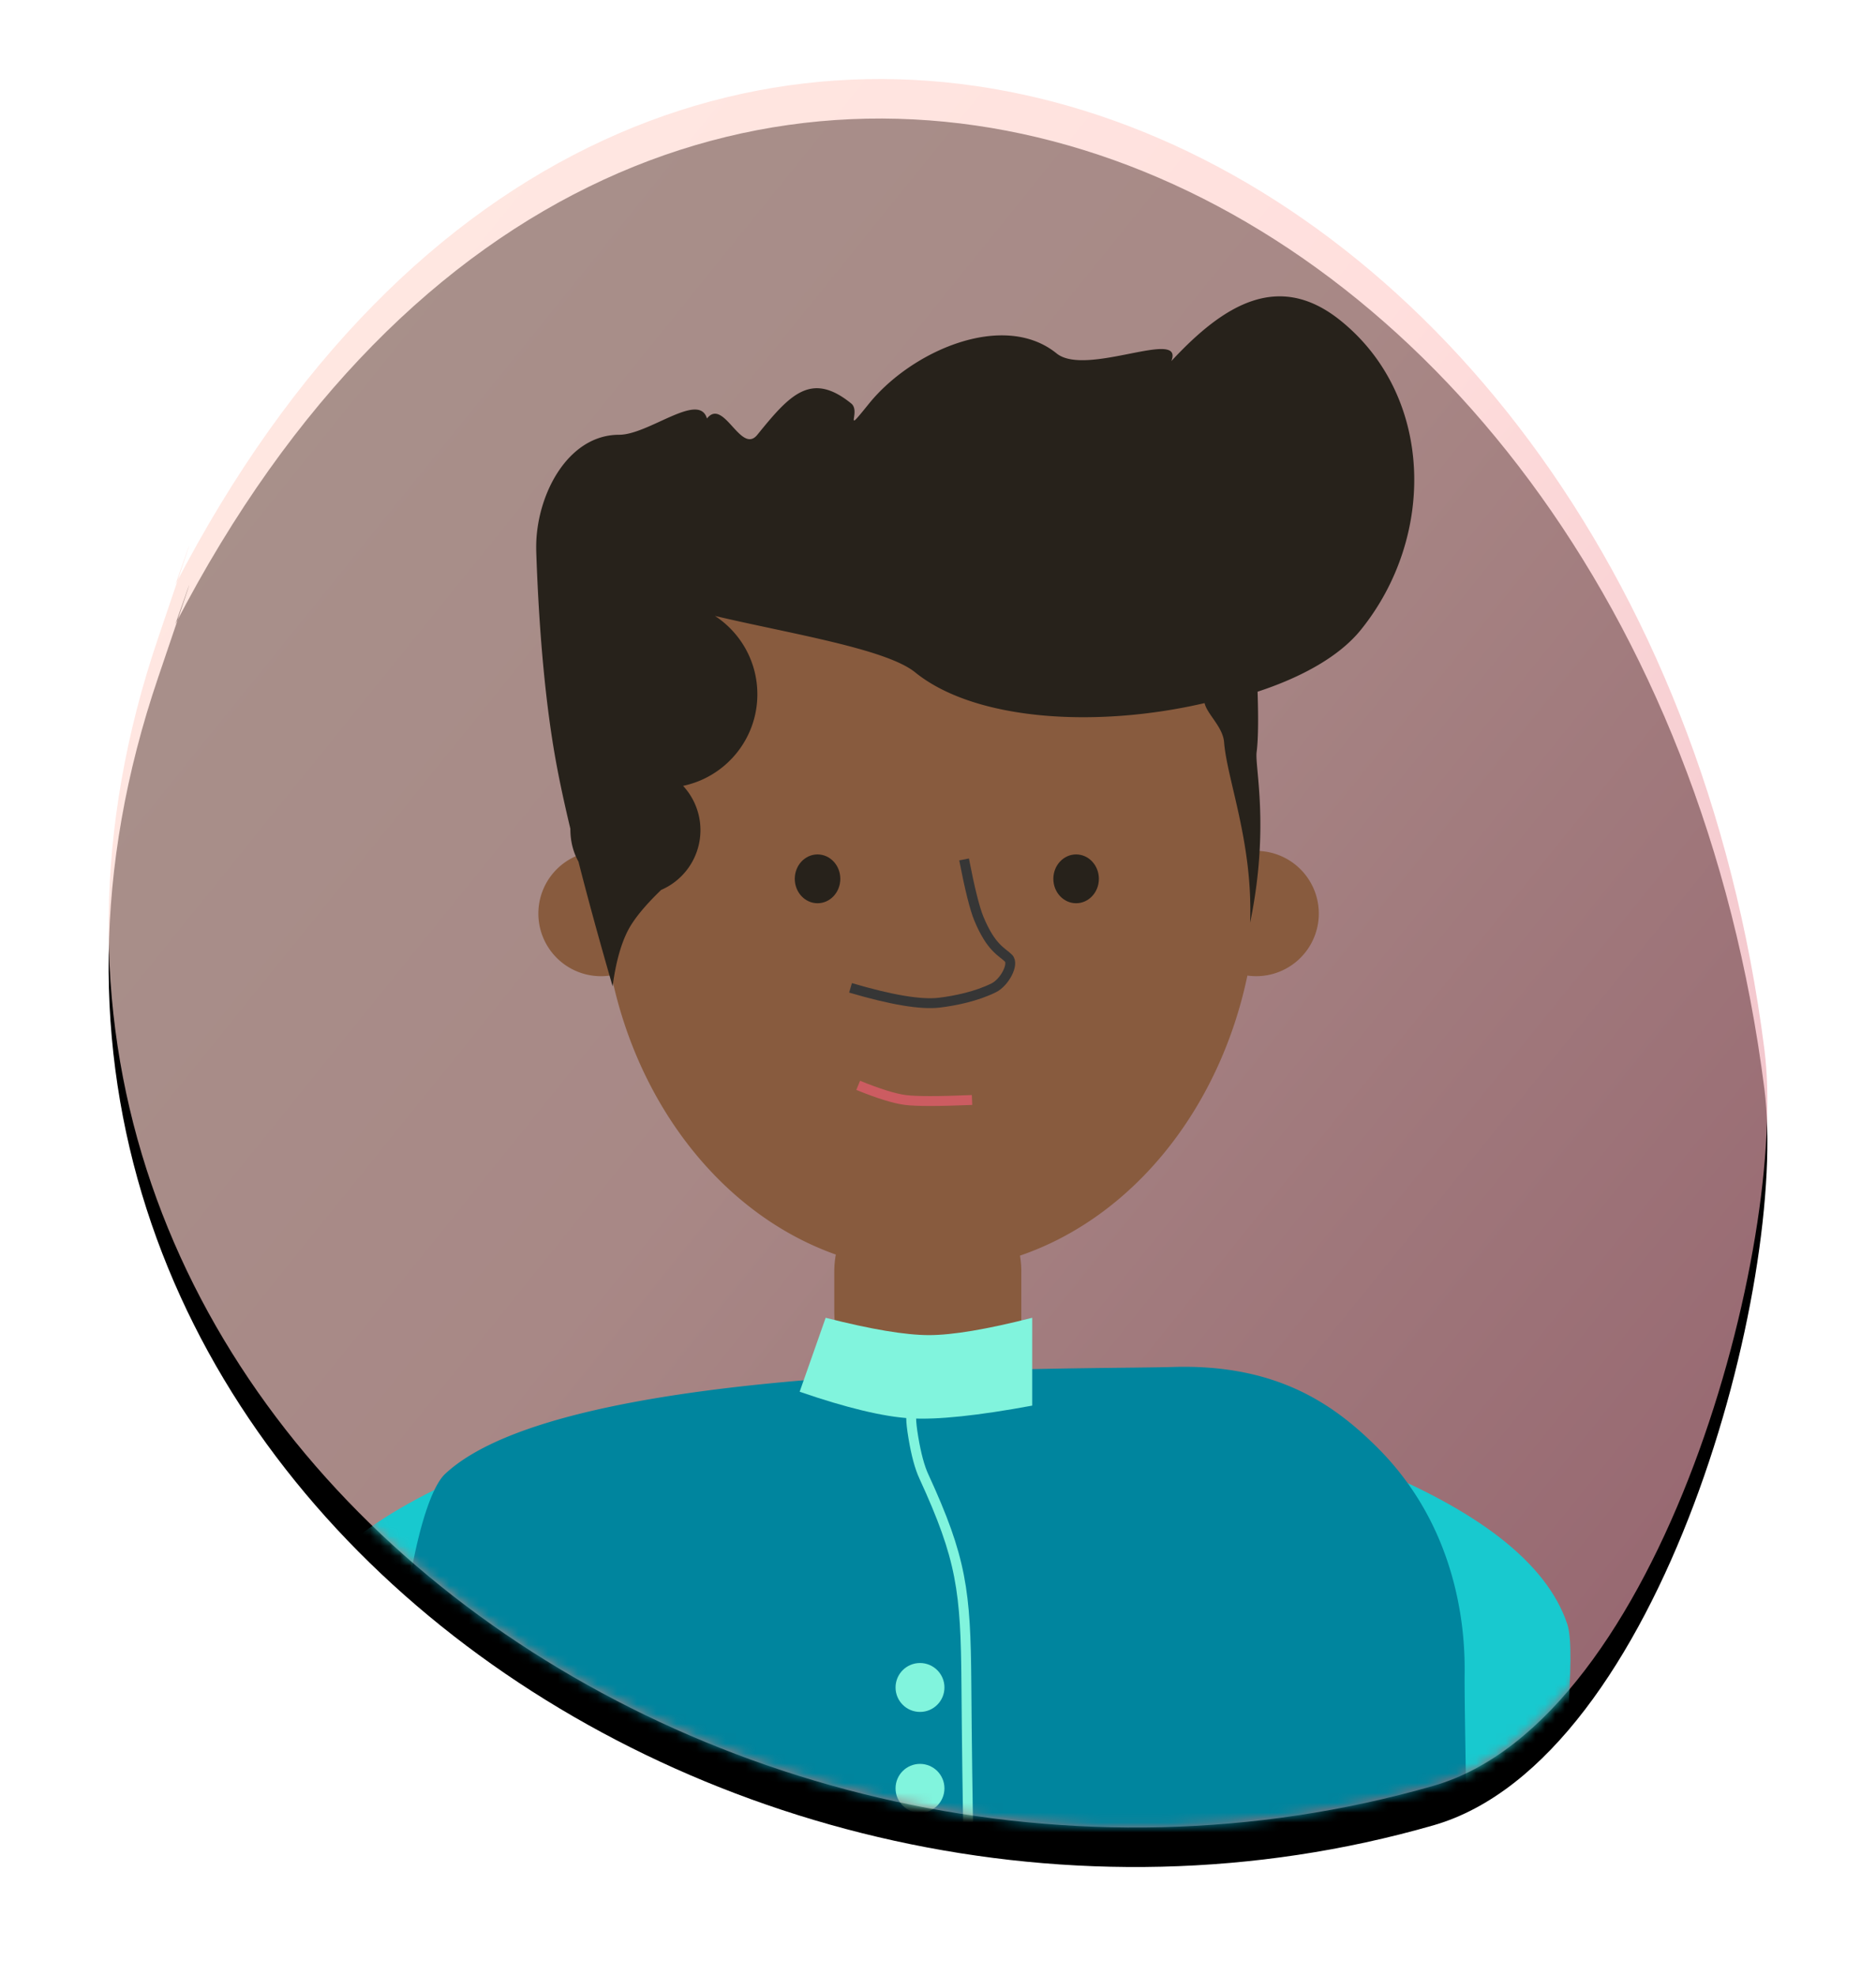<svg viewBox="0 0 190 200" xmlns="http://www.w3.org/2000/svg" xmlns:xlink="http://www.w3.org/1999/xlink">
  <defs>
    <filter x="-13.1%" y="-7.9%" width="126.2%" height="124.9%" filterUnits="objectBoundingBox" id="filter-1">
      <feOffset dy="4" in="SourceAlpha" result="shadowOffsetOuter1"/>
      <feGaussianBlur stdDeviation="4" in="shadowOffsetOuter1" result="shadowBlurOuter1"/>
      <feColorMatrix values="0 0 0 0 0.047 0 0 0 0 0 0 0 0 0 0.2 0 0 0 0.1 0" in="shadowBlurOuter1" result="shadowMatrixOuter1"/>
      <feMerge>
        <feMergeNode in="shadowMatrixOuter1"/>
        <feMergeNode in="SourceGraphic"/>
      </feMerge>
    </filter>
    <linearGradient x1="0%" y1="0%" y2="100%" id="linearGradient-2">
      <stop stop-color="#FFE6D8" offset="0%"/>
      <stop stop-color="#FFCECB" offset="52.983%"/>
      <stop stop-color="#DD8EA1" offset="100%"/>
    </linearGradient>
    <path d="M5.003 56.622c-26.33 77.394 56.346 137.08 129.18 116.155 23.114-6.64 36.005-55.05 33.511-74.567C155.174.234 54.107-40.229 6.75 51.208c2.349-6.718 1.766-4.913-1.747 5.414z" id="path-3"/>
    <filter x="-8.3%" y="-5.6%" width="116.7%" height="115.8%" filterUnits="objectBoundingBox" id="filter-5">
      <feOffset dy="4" in="SourceAlpha" result="shadowOffsetOuter1"/>
      <feGaussianBlur stdDeviation="4" in="shadowOffsetOuter1" result="shadowBlurOuter1"/>
      <feComposite in="shadowBlurOuter1" in2="SourceAlpha" operator="out" result="shadowBlurOuter1"/>
      <feColorMatrix values="0 0 0 0 0.047 0 0 0 0 0 0 0 0 0 0.2 0 0 0 0.1 0" in="shadowBlurOuter1"/>
    </filter>
  </defs>
  <g id="Assets" fill="none" fill-rule="evenodd">
    <g id="avatars_heads" transform="translate(-9 -46)">
      <g id="charachter" filter="url(#filter-1)" transform="translate(20 50)">
        <mask id="mask-4" fill="#fff">
          <use xlink:href="#path-3"/>
        </mask>
        <g id="Mask">
          <use fill="#000" filter="url(#filter-5)" xlink:href="#path-3"/>
          <use fill-opacity=".66" fill="url(#linearGradient-2)" xlink:href="#path-3"/>
        </g>
        <g id="avatar_2" mask="url(#mask-4)">
          <g transform="translate(-33 22)">
            <g id="body_change_colour" transform="translate(55 19)">
              <path d="M93.336 49.758c-2.862 13.65-11.708 24.488-23.034 28.35.09.522.136 1.06.136 1.607v8.326a7.76 7.76 0 0 1-9.47 7.568 12.15 12.15 0 0 1-9.472-11.85v-4.044c0-.585.054-1.159.155-1.715-11.184-3.955-19.898-14.73-22.729-28.267a6.341 6.341 0 1 1-.881-12.591C29.349 16.777 43.664.738 61.13.738c17.468 0 31.783 16.038 33.091 36.4h.016a6.341 6.341 0 1 1-.902 12.619z" id="head" fill="#885B3E"/>
            </g>
            <g id="sleeve" transform="matrix(-1 0 0 1 76.965 118.094)">
              <path d="M4.776 0c11.878 4.694 18.85 10.13 20.918 16.306 1.03 3.077-.794 14.362 0 24.376.533 6.724 2.125 18.747 4.777 36.07.601 7.291.601 12.617 0 15.977-.602 3.361-2.194 6.93-4.777 10.706L28 130.282H1.965v-4.876L0 0h4.776z" id="Path-16" fill="#18C9CF"/>
            </g>
            <g id="sleeve" transform="translate(155.035 118.094)">
              <path d="M4.776 0c11.878 4.694 18.85 10.13 20.918 16.306 1.03 3.077-.794 14.362 0 24.376.533 6.724 2.125 18.747 4.777 36.07.601 7.291.601 12.617 0 15.977-.602 3.361-2.194 6.93-4.777 10.706l2.27 26.847h-21l-.008-6.68-6.874-58.46L0 0h4.776z" id="Path-16" fill="#18C9CF"/>
            </g>
            <g id="shirt" transform="translate(61.812 108.212)">
              <path d="M12.847 126.852c-5.259-2.565-8.928-7.87-9.159-14.064-.102-2.73-4.05-44.709-3.5-74 .27-14.331 2.713-25.579 5.083-27.796C17.443-.398 68.41.472 79.059.167c10.648-.305 16.405 3.968 20.588 8.119 9.42 9.346 8.876 21.5 8.875 23.378-.002 6.376.458 18.92 0 32.124-.841 24.265-2.846 51.61-2.834 53a14.327 14.327 0 0 1-5.35 11.31v9.926l-5.35-1.134H19.923l-7.075 1.134v-11.172z" id="Combined-Shape" fill="#00859E"/>
              <path d="M52.688 4.788c-.287-.068-.287.766 0 2.5.288 1.735.646 3.059 1.073 3.972 3.826 8.321 4.23 11.593 4.301 20.946.747 99.168 9.513 91.407 9.558 97.885.012 1.784-.585 3.52-.952 5.265-.082.387-.184.784-.391 1.121-.046.075-.123-.125-.184-.188" id="Path-19" stroke="#81F4DD"/>
              <circle id="Oval-3" stroke="#81F4DD" fill="#81F4DD" cx="53.365" cy="32.612" r="1.976"/>
              <circle id="Oval-3" stroke="#81F4DD" fill="#81F4DD" cx="53.365" cy="42.824" r="1.976"/>
            </g>
            <g id="face" transform="translate(76.141)">
              <path d="M32.776 79.87c2.078.847 3.67 1.34 4.777 1.483 1.107.142 3.358.142 6.753 0" id="Path-27" stroke="#CC5C61"/>
              <g id="eyes" transform="translate(26 56)" fill="#27221B">
                <ellipse id="eye" cx="28.847" cy="2.965" rx="2.306" ry="2.471"/>
                <ellipse id="eye" cx="2.659" cy="2.965" rx="2.306" ry="2.471"/>
              </g>
              <path d="M5.588 33.777c-7.635-9.428-7.423-23.66 2.004-31.294C13.905-2.63 19.48.86 24.766 6.553c-1.347-3.398 8.63 1.647 11.622-.776 5.351-4.333 14.654-.283 18.988 5.069 2.765 3.414.768.843 1.81 0 4.064-3.292 6.216-.899 9.508 3.166 1.67 2.062 3.406-3.802 5.105-1.647.811-2.756 5.893 1.647 8.895 1.647 5.23 0 8.4 6.134 8.4 11.365 0 .206-.003.41-.01.61-.303 8.727-1.017 15.7-1.967 20.966-.357 1.98-.852 4.295-1.484 6.944.002 1.297-.297 2.385-.822 3.331-.935 3.675-2.088 7.882-3.459 12.62-.297-2.275-.791-4.114-1.482-5.518-.582-1.183-1.726-2.598-3.433-4.243a6.59 6.59 0 0 1-2.219-10.534c-4.297-.897-7.524-4.707-7.524-9.27 0-3.32 1.707-6.24 4.291-7.93-7.629 1.795-17.334 3.33-20.268 5.706-6.03 4.883-18.26 5.684-29.318 3.117-.245 1.115-1.853 2.398-1.976 3.966-.298 3.802-2.934 10.214-2.635 18.27-1.998-9.678-.46-15.76-.66-17.282-.158-1.218-.19-3.254-.095-6.108-4.521-1.483-8.294-3.589-10.445-6.245z" id="Combined-Shape" fill="#27221B" transform="matrix(-1 0 0 1 89.258 0)"/>
              <path d="M32 70c4.147 1.225 7.147 1.725 9 1.5 1.69-.205 3.775-.649 5.5-1.5 1.11-.548 2.088-2.412 1.5-3-.663-.663-1.751-.994-3-4-.423-1.02-.923-3.02-1.5-6" id="Path-5" stroke="#363636"/>
              <path d="M29.482 103.4c4.594 1.17 8.08 1.755 10.46 1.755 2.378 0 5.865-.585 10.458-1.755v8.891c-5.51 1.02-9.628 1.45-12.353 1.287-2.724-.162-6.458-1.059-11.2-2.69l2.635-7.488z" id="Path-28" fill="#81F4DD"/>
            </g>
          </g>
        </g>
      </g>
    </g>
  </g>
</svg>
